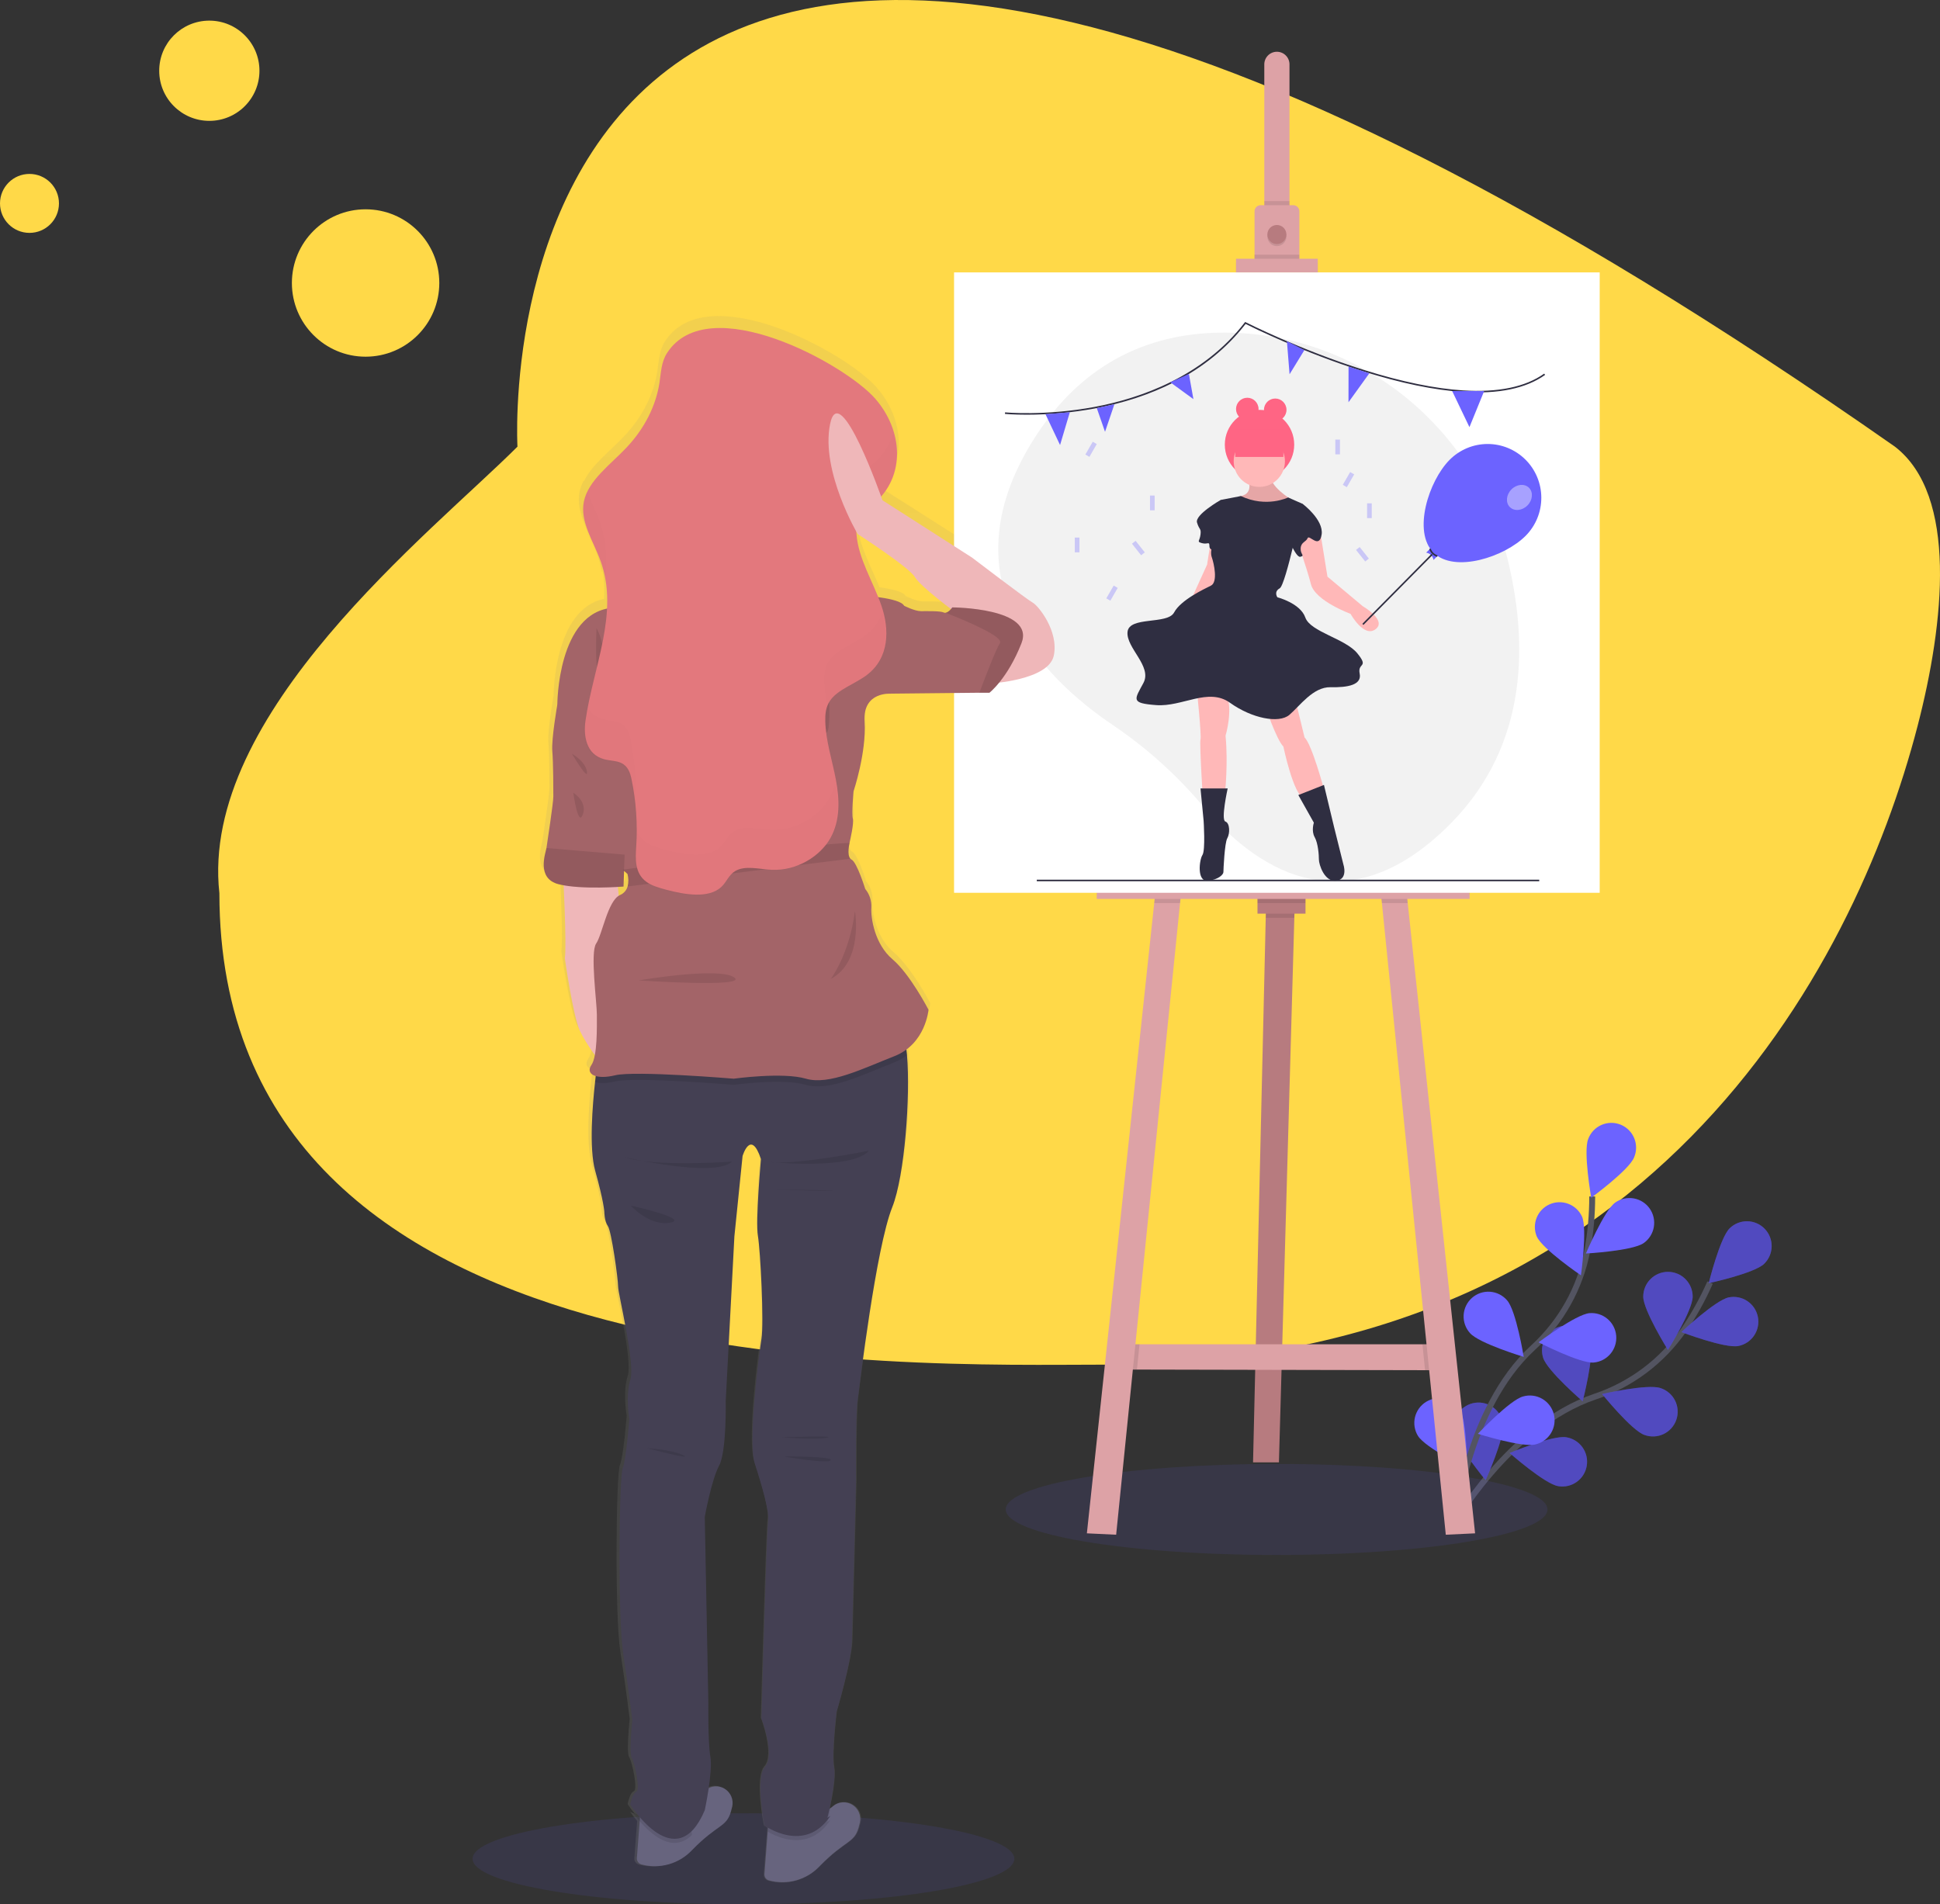 <svg width="658" height="646" viewBox="0 0 658 646" fill="none" xmlns="http://www.w3.org/2000/svg">
<rect x="0" y="0" width="658" height="646" fill="#333333" stroke="none"/>
<path d="M374.928 462.931C558.751 462.931 628.923 329.013 650.37 246.384C659.508 211.18 664.052 167.979 642.709 151.518C155.596 -189.398 175.51 151.518 175.51 151.518C146.405 180.591 67.638 242.112 74.411 303.001C74.408 471.315 307.536 462.931 374.928 462.931Z" fill="#FFD948"/>
<path d="M492.337 518.115C492.337 518.115 511.704 483.731 540.862 473.824C553.12 469.746 563.728 461.794 571.094 451.16C574.552 446.085 577.537 440.702 580.012 435.079" stroke="#535461" stroke-width="2" stroke-miterlimit="10"/>
<path d="M598.359 428.72C595.036 431.958 579.557 435.296 579.557 435.296C579.557 435.296 583.351 419.89 586.674 416.66C588.27 415.107 590.416 414.252 592.64 414.285C594.864 414.318 596.984 415.235 598.533 416.834C600.083 418.433 600.935 420.584 600.902 422.813C600.87 425.042 599.955 427.167 598.359 428.72V428.72Z" fill="#6C63FF"/>
<path d="M589.604 456.597C585.059 457.504 570.283 451.88 570.283 451.88C570.283 451.88 581.829 441.036 586.365 440.107C588.547 439.672 590.812 440.124 592.661 441.363C594.511 442.602 595.793 444.527 596.227 446.714C596.66 448.901 596.209 451.17 594.973 453.024C593.737 454.878 591.816 456.163 589.634 456.597H589.604Z" fill="#6C63FF"/>
<path d="M557.724 486.76C553.343 485.211 543.396 472.895 543.396 472.895C543.396 472.895 558.853 469.363 563.211 470.881C564.274 471.224 565.258 471.776 566.106 472.505C566.953 473.235 567.646 474.126 568.145 475.127C568.644 476.129 568.938 477.22 569.01 478.337C569.083 479.454 568.932 480.574 568.566 481.632C568.201 482.689 567.628 483.663 566.882 484.496C566.136 485.329 565.231 486.004 564.222 486.482C563.212 486.96 562.117 487.23 561.001 487.278C559.885 487.326 558.771 487.15 557.724 486.76V486.76Z" fill="#6C63FF"/>
<path d="M528.474 504.141C523.906 503.367 512.021 492.902 512.021 492.902C512.021 492.902 526.634 486.798 531.202 487.558C532.296 487.728 533.346 488.114 534.291 488.693C535.236 489.273 536.057 490.034 536.707 490.934C537.356 491.833 537.822 492.852 538.076 493.933C538.33 495.014 538.368 496.134 538.188 497.229C538.008 498.325 537.613 499.374 537.026 500.315C536.439 501.257 535.672 502.073 534.769 502.715C533.865 503.358 532.844 503.815 531.764 504.06C530.683 504.305 529.565 504.332 528.474 504.141V504.141Z" fill="#6C63FF"/>
<path d="M557.346 439.843C557.346 444.49 565.723 457.945 565.723 457.945C565.723 457.945 574.116 444.49 574.116 439.851C574.116 437.622 573.232 435.484 571.66 433.908C570.087 432.332 567.955 431.446 565.731 431.446C563.507 431.446 561.374 432.332 559.802 433.908C558.229 435.484 557.346 437.622 557.346 439.851V439.843Z" fill="#6C63FF"/>
<path d="M523.396 460.602C524.787 465.032 536.797 475.365 536.797 475.365C536.797 475.365 540.785 460.005 539.401 455.575C538.736 453.447 537.255 451.672 535.284 450.639C533.313 449.606 531.014 449.401 528.891 450.067C526.769 450.734 524.998 452.218 523.967 454.194C522.937 456.169 522.731 458.474 523.396 460.602V460.602Z" fill="#6C63FF"/>
<path d="M493.165 485.311C493.783 489.912 503.883 502.135 503.883 502.135C503.883 502.135 510.406 487.674 509.788 483.072C509.492 480.863 508.332 478.862 506.564 477.51C504.796 476.157 502.564 475.564 500.359 475.861C498.155 476.158 496.159 477.32 494.809 479.093C493.46 480.865 492.868 483.102 493.165 485.311Z" fill="#6C63FF"/>
<path opacity="0.25" d="M598.359 428.72C595.036 431.958 579.557 435.296 579.557 435.296C579.557 435.296 583.351 419.89 586.674 416.66C588.27 415.107 590.416 414.252 592.64 414.285C594.864 414.318 596.984 415.235 598.533 416.834C600.083 418.433 600.935 420.584 600.902 422.813C600.87 425.042 599.955 427.167 598.359 428.72V428.72Z" fill="black"/>
<path opacity="0.25" d="M589.604 456.597C585.059 457.504 570.283 451.88 570.283 451.88C570.283 451.88 581.829 441.036 586.365 440.107C588.547 439.672 590.812 440.124 592.661 441.363C594.511 442.602 595.793 444.527 596.227 446.714C596.66 448.901 596.209 451.17 594.973 453.024C593.737 454.878 591.816 456.163 589.634 456.597H589.604Z" fill="black"/>
<path opacity="0.25" d="M557.724 486.76C553.343 485.211 543.396 472.895 543.396 472.895C543.396 472.895 558.853 469.363 563.211 470.881C564.274 471.224 565.258 471.776 566.106 472.505C566.953 473.235 567.646 474.126 568.145 475.127C568.644 476.129 568.938 477.22 569.01 478.337C569.083 479.454 568.932 480.574 568.566 481.632C568.201 482.689 567.628 483.663 566.882 484.496C566.136 485.329 565.231 486.004 564.222 486.482C563.212 486.96 562.117 487.23 561.001 487.278C559.885 487.326 558.771 487.15 557.724 486.76V486.76Z" fill="black"/>
<path opacity="0.25" d="M528.474 504.141C523.906 503.367 512.021 492.902 512.021 492.902C512.021 492.902 526.634 486.798 531.202 487.558C532.296 487.728 533.346 488.114 534.291 488.693C535.236 489.273 536.057 490.034 536.707 490.934C537.356 491.833 537.822 492.852 538.076 493.933C538.33 495.014 538.368 496.134 538.188 497.229C538.008 498.325 537.613 499.374 537.026 500.315C536.439 501.257 535.672 502.073 534.769 502.715C533.865 503.358 532.844 503.815 531.764 504.06C530.683 504.305 529.565 504.332 528.474 504.141V504.141Z" fill="black"/>
<path opacity="0.25" d="M557.346 439.843C557.346 444.49 565.723 457.945 565.723 457.945C565.723 457.945 574.116 444.49 574.116 439.851C574.116 437.622 573.232 435.484 571.66 433.908C570.087 432.332 567.955 431.446 565.731 431.446C563.507 431.446 561.374 432.332 559.802 433.908C558.229 435.484 557.346 437.622 557.346 439.851V439.843Z" fill="black"/>
<path opacity="0.25" d="M523.396 460.602C524.787 465.032 536.797 475.365 536.797 475.365C536.797 475.365 540.785 460.005 539.401 455.575C538.736 453.447 537.255 451.672 535.284 450.639C533.313 449.606 531.014 449.401 528.891 450.067C526.769 450.734 524.998 452.218 523.967 454.194C522.937 456.169 522.731 458.474 523.396 460.602V460.602Z" fill="black"/>
<path opacity="0.25" d="M493.165 485.311C493.783 489.912 503.883 502.135 503.883 502.135C503.883 502.135 510.406 487.674 509.788 483.072C509.492 480.863 508.332 478.862 506.564 477.51C504.796 476.157 502.564 475.564 500.359 475.861C498.155 476.158 496.159 477.32 494.809 479.093C493.46 480.865 492.868 483.102 493.165 485.311Z" fill="black"/>
<path d="M493.45 517.418C493.45 517.418 497.252 478.115 519.911 457.217C529.469 448.508 535.95 436.926 538.382 424.211C539.494 418.164 540.048 412.026 540.035 405.877" stroke="#535461" stroke-width="2" stroke-miterlimit="10"/>
<path d="M554.232 392.647C552.501 396.954 539.703 406.296 539.703 406.296C539.703 406.296 536.952 390.665 538.683 386.366C539.075 385.315 539.673 384.354 540.441 383.538C541.209 382.723 542.133 382.07 543.157 381.617C544.181 381.165 545.285 380.923 546.404 380.905C547.523 380.888 548.634 381.094 549.672 381.514C550.71 381.933 551.654 382.556 552.447 383.347C553.241 384.138 553.869 385.079 554.294 386.117C554.719 387.155 554.932 388.267 554.922 389.389C554.911 390.51 554.677 391.618 554.232 392.647V392.647Z" fill="#6C63FF"/>
<path d="M557.501 421.687C553.714 424.359 537.902 425.226 537.902 425.226C537.902 425.226 544.085 410.61 547.848 407.938C548.749 407.302 549.766 406.851 550.841 406.61C551.915 406.368 553.027 406.341 554.112 406.531C555.197 406.72 556.234 407.121 557.164 407.712C558.095 408.303 558.9 409.072 559.533 409.975C560.167 410.878 560.617 411.897 560.858 412.974C561.099 414.051 561.126 415.165 560.937 416.253C560.748 417.34 560.348 418.38 559.758 419.312C559.169 420.244 558.402 421.051 557.501 421.687Z" fill="#6C63FF"/>
<path d="M540.553 462.213C535.916 462.6 521.851 455.35 521.851 455.35C521.851 455.35 534.532 445.853 539.115 445.458C541.332 445.271 543.532 445.975 545.231 447.414C546.931 448.852 547.99 450.909 548.176 453.131C548.363 455.352 547.661 457.557 546.226 459.261C544.79 460.964 542.738 462.026 540.522 462.213H540.553Z" fill="#6C63FF"/>
<path d="M520.838 489.982C516.356 491.144 501.255 486.388 501.255 486.388C501.255 486.388 512.144 474.87 516.626 473.708C517.7 473.405 518.823 473.321 519.929 473.459C521.036 473.597 522.104 473.955 523.071 474.512C524.038 475.069 524.885 475.813 525.561 476.702C526.237 477.591 526.73 478.606 527.01 479.688C527.29 480.77 527.352 481.897 527.192 483.003C527.033 484.109 526.654 485.172 526.08 486.13C525.505 487.088 524.745 487.922 523.845 488.582C522.945 489.242 521.923 489.715 520.838 489.974V489.982Z" fill="#6C63FF"/>
<path d="M521.24 419.464C523.11 423.709 536.217 432.632 536.217 432.632C536.217 432.632 538.451 416.923 536.573 412.679C535.645 410.684 533.974 409.133 531.919 408.359C529.863 407.586 527.587 407.652 525.579 408.542C523.571 409.433 521.991 411.077 521.18 413.122C520.369 415.168 520.39 417.45 521.24 419.479V419.464Z" fill="#6C63FF"/>
<path d="M498.597 452.236C501.65 455.722 516.812 460.292 516.812 460.292C516.812 460.292 514.254 444.63 511.194 441.144C510.474 440.293 509.592 439.595 508.599 439.089C507.607 438.584 506.524 438.282 505.414 438.2C504.303 438.119 503.188 438.26 502.133 438.615C501.077 438.97 500.103 439.532 499.267 440.268C498.431 441.005 497.749 441.901 497.262 442.904C496.775 443.907 496.492 444.997 496.429 446.111C496.367 447.225 496.526 448.341 496.899 449.392C497.271 450.444 497.848 451.41 498.597 452.236V452.236Z" fill="#6C63FF"/>
<path d="M480.946 487.108C483.372 491.066 497.546 498.13 497.546 498.13C497.546 498.13 497.662 482.267 495.227 478.309C494.651 477.368 493.895 476.551 493.004 475.903C492.112 475.255 491.102 474.79 490.031 474.534C488.96 474.277 487.849 474.235 486.761 474.409C485.674 474.583 484.631 474.97 483.693 475.547C482.755 476.125 481.939 476.882 481.293 477.776C480.647 478.67 480.183 479.682 479.927 480.756C479.671 481.829 479.629 482.943 479.802 484.033C479.976 485.123 480.361 486.168 480.938 487.108H480.946Z" fill="#6C63FF"/>
<path opacity="0.1" d="M252.163 645.992C302.902 645.992 344.035 639.081 344.035 630.555C344.035 622.029 302.902 615.117 252.163 615.117C201.423 615.117 160.291 622.029 160.291 630.555C160.291 639.081 201.423 645.992 252.163 645.992Z" fill="#6C63FF"/>
<path opacity="0.1" d="M432.993 527.487C483.732 527.487 524.865 520.576 524.865 512.05C524.865 503.524 483.732 496.612 432.993 496.612C382.254 496.612 341.121 503.524 341.121 512.05C341.121 520.576 382.254 527.487 432.993 527.487Z" fill="#6C63FF"/>
<path d="M439.09 308.309L439.005 311.323L433.781 496.078H425.002L429.307 311.323L429.392 307.845L439.09 308.309Z" fill="#B77B7F"/>
<path d="M489.919 464.824L483.342 464.808L385.628 464.599L380.419 464.591L383.193 456.024H489.223L489.919 464.824Z" fill="#DDA2A6"/>
<path opacity="0.1" d="M439.09 308.309L439.005 311.323H429.307L429.392 307.845L439.09 308.309Z" fill="black"/>
<path d="M442.792 303.794H426.509V309.936H442.792V303.794Z" fill="#B77B7F"/>
<path opacity="0.1" d="M386.493 456.024L385.628 464.599L380.419 464.591L383.193 456.024H386.493Z" fill="black"/>
<path d="M400.519 303.678L400.249 306.342L378.571 520.625L368.641 520.152L391.485 306.342L391.74 303.91L400.519 303.678Z" fill="#DDA2A6"/>
<path opacity="0.1" d="M489.919 464.824L483.342 464.808L482.453 456.024H489.223L489.919 464.824Z" fill="black"/>
<path d="M500.313 520.152L490.375 520.625L468.705 306.342L468.435 303.678L477.206 303.91L477.461 306.342L500.313 520.152Z" fill="#DDA2A6"/>
<path d="M437.36 22.021V72.842H428.82V22.021C428.796 21.444 428.888 20.868 429.092 20.327C429.295 19.786 429.606 19.293 430.005 18.875C430.403 18.458 430.882 18.126 431.413 17.899C431.943 17.673 432.513 17.556 433.09 17.556C433.667 17.556 434.237 17.673 434.767 17.899C435.298 18.126 435.777 18.458 436.175 18.875C436.574 19.293 436.885 19.786 437.088 20.327C437.292 20.868 437.384 21.444 437.36 22.021V22.021Z" fill="#DDA2A6"/>
<path opacity="0.1" d="M437.36 68.218H428.812V72.842H437.36V68.218Z" fill="black"/>
<path d="M440.713 71.688V88.466H425.512V71.688C425.511 71.414 425.564 71.143 425.668 70.89C425.772 70.636 425.925 70.406 426.118 70.213C426.312 70.019 426.541 69.865 426.794 69.761C427.047 69.657 427.317 69.603 427.591 69.605H438.65C439.198 69.609 439.723 69.83 440.11 70.22C440.496 70.611 440.713 71.138 440.713 71.688Z" fill="#DDA2A6"/>
<path opacity="0.1" d="M433.086 83.493C434.87 83.493 436.316 82.043 436.316 80.255C436.316 78.467 434.87 77.018 433.086 77.018C431.302 77.018 429.855 78.467 429.855 80.255C429.855 82.043 431.302 83.493 433.086 83.493Z" fill="black"/>
<path d="M433.086 82.796C434.87 82.796 436.316 81.346 436.316 79.558C436.316 77.77 434.87 76.32 433.086 76.32C431.302 76.32 429.855 77.77 429.855 79.558C429.855 81.346 431.302 82.796 433.086 82.796Z" fill="#B77B7F"/>
<path opacity="0.1" d="M440.713 86.39H425.466V88.473H440.713V86.39Z" fill="black"/>
<path opacity="0.1" d="M446.95 89.171H419.229V93.803H446.95V89.171Z" fill="black"/>
<path d="M446.95 87.776H419.229V92.408H446.95V87.776Z" fill="#DDA2A6"/>
<path opacity="0.1" d="M377.011 297.442H493.435C494.767 297.442 496.045 297.973 496.987 298.917C497.929 299.861 498.458 301.142 498.458 302.477V303.577H371.987V302.477C371.987 301.142 372.517 299.861 373.459 298.917C374.401 297.973 375.678 297.442 377.011 297.442V297.442Z" fill="black"/>
<path opacity="0.1" d="M391.74 303.91L400.52 303.678L400.249 306.342H391.485L391.74 303.91Z" fill="black"/>
<path opacity="0.1" d="M442.792 303.794H426.509V306.342H442.792V303.794Z" fill="black"/>
<path opacity="0.1" d="M477.461 306.342H468.705L468.435 303.678L477.206 303.91L477.461 306.342Z" fill="black"/>
<path d="M377.011 298.813H493.435C494.767 298.813 496.045 299.344 496.987 300.288C497.929 301.232 498.458 302.513 498.458 303.848V304.948H371.987V303.848C371.987 302.513 372.517 301.232 373.459 300.288C374.401 299.344 375.678 298.813 377.011 298.813V298.813Z" fill="#DDA2A6"/>
<path d="M351.485 201.107C349.731 200.177 330.619 185.708 330.619 185.708L299.776 166.103C299.776 166.103 299.614 165.638 299.32 164.84C307.783 155.212 305.936 141.238 297.326 131.417C286.893 119.503 239.752 93.857 225.548 115.793C223.562 118.892 223.492 122.408 222.974 125.816C221.761 133.771 217.851 141.479 211.714 147.97C206.985 152.981 200.779 157.598 198.059 163.268C198.059 163.198 198.005 163.128 197.982 163.051C197.325 164.266 196.848 165.571 196.567 166.924C195.215 173.841 199.852 180.471 202.317 187.203C203.144 189.482 203.745 191.838 204.11 194.236C204.172 193.756 204.226 193.283 204.28 192.803C204.881 196.217 205.086 199.69 204.89 203.151C187.773 206.645 187.765 235.994 187.765 235.994C187.765 235.994 185.655 247.659 186.011 251.865C186.366 256.071 186.358 265.165 186.358 267.357C186.358 269.549 184.249 283.221 184.04 284.863C184.042 284.886 184.042 284.909 184.04 284.933C183.731 286.73 180.524 295.39 188.275 297.326C188.816 297.465 189.388 297.582 189.983 297.69C190.315 304.7 190.918 319.379 190.385 322.647C190.385 322.647 193.206 342.368 195.547 347.38C197.028 350.319 198.76 353.123 200.725 355.761C200.555 356.962 200.151 358.117 199.535 359.162C198.337 360.889 198.955 362.306 200.957 362.918C200.887 363.515 200.81 364.189 200.725 364.948C199.867 372.554 198.584 387.674 200.764 395.335C203.754 405.838 203.932 409.339 203.932 409.339C203.932 409.339 203.932 412.484 205.169 414.235C206.405 415.985 208.685 432.267 208.685 434.893C208.685 437.519 214.667 461.144 212.905 466.744C211.143 472.345 212.557 480.222 212.557 480.222C212.557 480.222 211.498 494.049 210.238 497.023C208.979 499.997 208.476 547.952 210.408 560.377C212.34 572.801 213.577 583.126 213.577 583.126C213.577 583.126 212.348 594.505 213.399 596.077C214.45 597.65 216.39 607.108 214.983 607.627C213.577 608.146 212.874 612.003 212.874 612.003C213.617 613.136 214.42 614.23 215.277 615.28C214.735 615.09 214.206 614.865 213.693 614.606C214.249 615.38 215.084 616.48 216.112 617.704L215.146 630.291C215.105 630.782 215.237 631.272 215.52 631.675C215.802 632.079 216.217 632.37 216.691 632.499C219.777 633.339 223.033 633.325 226.111 632.458C229.19 631.59 231.976 629.902 234.172 627.572C242.967 618.649 245.958 619.873 247.542 614.451C247.712 613.87 247.859 613.297 247.982 612.754C249.118 607.921 243.979 604.327 239.891 606.387C240.455 602.561 240.896 598.215 240.471 595.76C239.59 590.686 239.767 577.387 239.767 577.387L238.539 513.677C238.539 513.677 240.818 501.074 243.461 496.179C246.104 491.283 245.78 474.126 245.78 474.126L248.771 417.767L251.584 390.292C251.584 390.292 254.397 380.842 257.913 391.346C257.913 391.346 255.981 412.515 256.862 417.597C257.743 422.678 258.972 447.349 258.091 452.771C257.21 458.193 253.346 487.953 255.772 495.474C258.199 502.995 260.904 512.112 260.363 515.094C259.822 518.076 258.044 582.646 258.044 582.646C258.044 582.646 262.797 595.04 259.281 599.098C255.765 603.157 259.103 619.238 259.103 619.238C259.103 619.238 259.528 619.54 260.255 619.958L260.154 621.298L259.049 635.775C259.01 636.267 259.142 636.757 259.425 637.161C259.707 637.566 260.12 637.859 260.595 637.991C263.681 638.832 266.936 638.818 270.015 637.951C273.094 637.083 275.88 635.394 278.076 633.064C286.87 624.133 289.861 625.365 291.445 619.935C291.615 619.354 291.762 618.788 291.894 618.238C293.13 612.964 286.87 609.137 282.682 612.584L282.473 612.762C282.254 612.949 282.025 613.122 281.785 613.281C281.674 613.363 281.558 613.438 281.437 613.506C282.318 609.509 283.601 602.661 282.983 599.455C282.102 594.73 283.856 580.384 283.856 580.384C283.856 580.384 288.957 563.227 289.135 556.372L290.541 501.771C290.541 501.771 290.371 479.54 291.074 474.118C291.778 468.696 297.404 421.787 303.03 407.783C307.35 397.062 309.282 369.704 308.138 355.831C308.076 355.149 308.014 354.491 307.937 353.879C314.838 348.774 315.526 340.285 315.526 340.285C315.526 340.285 309.189 328.155 303.092 323.019C296.994 317.884 295.68 309.053 295.897 305.297C296 303.007 295.248 300.762 293.787 298.999C293.787 298.999 290.974 289.898 289.096 288.968C288.942 288.89 288.804 288.785 288.686 288.658C287.411 287.287 288.393 283.368 288.393 283.368V283.244C288.617 282.338 289.938 276.466 289.544 274.964C289.073 273.337 289.776 265.63 289.776 265.63C289.776 265.63 294.235 252.33 293.532 241.827C292.829 231.323 302.682 232.26 302.682 232.26L333.108 231.943H336.57C337.791 230.904 338.906 229.747 339.901 228.488C345.697 227.799 357.42 225.607 358.734 219.193C360.519 210.68 353.247 202.044 351.485 201.107ZM210.524 298.209L210.733 292.872C211.452 293.492 211.931 293.887 211.931 293.887C212.319 295.283 212.337 296.757 211.985 298.163C211.796 298.823 211.461 299.432 211.005 299.944C210.549 300.456 209.983 300.859 209.35 301.122C209.202 301.186 209.06 301.261 208.925 301.346L208.631 298.333L210.524 298.209ZM320.882 204.484C319.591 203.903 315.248 204.019 313.015 204.019C310.781 204.019 307.157 202.152 307.157 202.152C306.384 200.642 302.11 199.743 298.308 199.232C295.418 192.09 291.353 185.127 290.804 177.683C290.804 177.412 290.804 177.141 290.765 176.87L291.206 177.644C291.206 177.644 308.919 188.969 310.912 192.361C312.458 194.949 319.9 200.727 323.347 203.314C322.872 203.935 322.207 204.381 321.454 204.584C321.257 204.606 321.059 204.571 320.882 204.484V204.484Z" fill="url(#paint0_linear)"/>
<path d="M291.63 618.285C291.499 618.827 291.36 619.393 291.19 619.966C289.644 625.388 286.684 624.133 278.052 632.987C275.901 635.298 273.16 636.975 270.127 637.838C267.094 638.701 263.883 638.716 260.841 637.882C260.367 637.757 259.951 637.467 259.669 637.065C259.386 636.662 259.254 636.173 259.296 635.682L260.385 621.322L260.903 614.412C260.903 614.412 274.69 618.285 281.707 613.367C281.943 613.205 282.17 613.032 282.387 612.848C282.441 612.799 282.493 612.747 282.542 612.693C283.447 611.941 284.565 611.492 285.738 611.41C286.911 611.327 288.08 611.613 289.082 612.23C290.084 612.847 290.868 613.762 291.325 614.848C291.782 615.934 291.889 617.136 291.63 618.285V618.285Z" fill="#67647E"/>
<path d="M248.353 612.863C248.221 613.405 248.082 613.971 247.912 614.544C246.367 619.966 243.407 618.711 234.774 627.565C232.623 629.876 229.883 631.554 226.85 632.416C223.816 633.279 220.605 633.294 217.564 632.46C217.089 632.335 216.674 632.045 216.391 631.643C216.109 631.24 215.977 630.751 216.018 630.261L217.108 615.9L217.626 608.99C217.626 608.99 231.413 612.863 238.43 607.945C238.665 607.783 238.892 607.61 239.11 607.426C239.164 607.377 239.216 607.325 239.264 607.271C240.17 606.519 241.288 606.071 242.461 605.988C243.633 605.905 244.803 606.192 245.805 606.808C246.807 607.425 247.591 608.34 248.048 609.426C248.505 610.512 248.612 611.714 248.353 612.863V612.863Z" fill="#67647E"/>
<path opacity="0.1" d="M234.11 615.016L234.666 622.483C226.753 630.407 217.332 618.61 214.573 614.737C221.83 618.486 234.11 615.016 234.11 615.016Z" fill="black"/>
<path opacity="0.1" d="M280.625 618.053L281.661 617.363C274.435 628.378 263.701 623.297 260.354 621.321L260.872 614.412C260.872 614.412 274.659 618.285 281.676 613.366C281.128 616.062 280.625 618.053 280.625 618.053Z" fill="black"/>
<path d="M302.635 409.51C297.086 423.398 291.545 469.928 290.85 475.35C290.154 480.772 290.332 502.786 290.332 502.786L288.941 556.922C288.763 563.7 283.74 580.717 283.74 580.717C283.74 580.717 282.009 594.954 282.874 599.641C283.74 604.327 280.626 616.682 280.626 616.682L281.661 615.984C272.998 629.152 259.311 619.284 259.311 619.284C259.311 619.284 256.019 603.312 259.489 599.315C262.959 595.318 258.276 582.995 258.276 582.995C258.276 582.995 260.007 518.921 260.525 515.969C261.043 513.018 258.446 503.987 256.019 496.519C253.593 489.052 257.41 459.533 258.276 454.149C259.141 448.766 257.928 424.281 257.063 419.246C256.197 414.212 258.098 393.197 258.098 393.197C254.636 382.779 251.862 392.159 251.862 392.159L249.087 419.417L246.143 475.334C246.143 475.334 246.49 492.375 243.894 497.217C241.297 502.058 239.041 514.575 239.041 514.575L240.254 577.789C240.254 577.789 240.084 590.957 240.949 596.015C241.815 601.074 239.041 614.079 239.041 614.079C229.342 636.984 213.762 612.15 213.762 612.15C213.762 612.15 214.457 608.332 215.841 607.813C217.224 607.294 215.323 597.913 214.295 596.349C213.267 594.784 214.465 583.498 214.465 583.498C214.465 583.498 213.252 573.258 211.374 560.927C209.496 548.595 209.991 501.02 211.204 498.069C212.417 495.117 213.453 481.399 213.453 481.399C213.453 481.399 212.069 473.584 213.801 468.022C215.532 462.461 209.643 439.029 209.643 436.419C209.643 433.809 207.394 417.666 206.181 415.931C204.967 414.196 204.967 411.067 204.967 411.067C204.967 411.067 204.797 407.597 201.876 397.178C199.728 389.572 200.995 374.576 201.837 367.024C202.139 364.227 202.402 362.446 202.402 362.446C202.402 362.446 301.762 346.296 305.727 349.944C306.654 350.804 307.272 353.755 307.635 357.961C308.818 371.718 306.87 398.906 302.635 409.51Z" fill="#444053"/>
<path opacity="0.1" d="M265.03 487.589C265.494 487.589 276.468 488.518 280.487 487.705C284.505 486.891 265.03 487.589 265.03 487.589Z" fill="black"/>
<path opacity="0.1" d="M265.842 494.072C265.842 494.072 280.997 496.737 281.769 495.35C282.542 493.964 265.842 494.072 265.842 494.072Z" fill="black"/>
<path opacity="0.1" d="M219.527 491.291C219.527 491.291 227.379 491.64 231.653 493.615C235.926 495.59 219.527 491.291 219.527 491.291Z" fill="black"/>
<path d="M190.995 296.583C190.995 296.583 192.263 320.773 191.575 325.057C191.575 325.057 194.341 344.623 196.652 349.596C198.963 354.569 203.932 360.827 203.932 360.827L210.748 312.803L209.125 296.351L190.995 296.583Z" fill="#EFB7B9"/>
<path d="M262.603 186.374C277.337 186.374 289.281 174.403 289.281 159.635C289.281 144.868 277.337 132.896 262.603 132.896C247.87 132.896 235.926 144.868 235.926 159.635C235.926 174.403 247.87 186.374 262.603 186.374Z" fill="#EFB7B9"/>
<path d="M248.747 172.129C248.747 172.129 240.432 188.457 232.116 196.095C223.801 203.732 282.009 212.415 283.392 212.415C284.776 212.415 272.998 177.691 275.077 173.5C277.156 169.31 248.747 172.129 248.747 172.129Z" fill="#EFB7B9"/>
<path opacity="0.1" d="M307.651 357.961C306.345 358.961 304.903 359.769 303.37 360.362C292.751 364.529 281.198 370.315 273.346 368.007C265.494 365.699 248.863 368.007 248.863 368.007C248.863 368.007 215.362 365.226 208.677 366.845C205.632 367.581 203.267 367.55 201.722 367.023C202.023 364.227 202.286 362.446 202.286 362.446C202.286 362.446 301.762 346.296 305.727 349.944C306.669 350.804 307.272 353.755 307.651 357.961Z" fill="black"/>
<path d="M314.923 342.531C314.923 342.531 314.004 354.111 303.37 358.278C292.736 362.446 281.198 368.232 273.346 365.924C265.494 363.615 248.863 365.924 248.863 365.924C248.863 365.924 215.362 363.143 208.677 364.762C201.992 366.381 198.507 364.305 200.586 361.292C202.665 358.278 202.441 348.325 202.441 344.158C202.441 339.99 200.122 323.089 202.201 320.076C204.28 317.063 206.127 305.49 210.285 303.631C210.909 303.368 211.466 302.967 211.916 302.459C212.365 301.951 212.695 301.348 212.881 300.695C213.225 299.302 213.206 297.843 212.827 296.458C212.827 296.458 212.124 295.878 211.158 295.018C208.708 292.826 204.566 288.759 205.895 287.427C207.742 285.568 205.895 273.531 205.895 273.531C205.895 273.531 201.505 264.274 203.128 260.804C204.751 257.334 189.032 239.038 189.032 239.038C189.032 239.038 189.032 207.559 207.974 206.165C207.974 206.165 221.374 206.629 222.99 200.611C224.605 194.592 235.231 191.114 235.231 191.114L259.489 196.443C259.489 196.443 280.966 201.091 284.899 198.295C288.833 195.498 291.855 201.997 291.855 201.997C291.855 201.997 305.248 202.694 306.631 205.475C308.014 208.256 302.249 235.336 302.249 235.336C302.249 235.336 292.543 234.414 293.238 244.832C293.934 255.25 289.498 268.449 289.498 268.449C289.498 268.449 288.802 276.087 289.266 277.706C289.699 279.201 288.354 285.026 288.138 285.924V286.04C288.138 286.04 287.172 289.913 288.423 291.292C288.54 291.417 288.675 291.521 288.825 291.602C290.68 292.524 293.462 301.555 293.462 301.555C294.905 303.308 295.645 305.536 295.541 307.806C295.317 311.516 296.7 320.308 302.705 325.405C308.71 330.502 314.923 342.531 314.923 342.531Z" fill="#A36468"/>
<path d="M211.9 288.915V289.898L211.482 300.743C211.482 300.743 197.27 301.897 189.535 299.968C181.799 298.039 185.052 289.434 185.361 287.652C185.364 287.629 185.364 287.606 185.361 287.582C185.585 285.956 187.68 272.416 187.68 270.216C187.68 268.016 187.68 258.985 187.332 254.817C186.984 250.65 189.032 239.039 189.032 239.039L190.531 237.195L206.807 243.446L211.9 288.915Z" fill="#A36468"/>
<path opacity="0.1" d="M211.861 289.921L211.443 300.765C211.443 300.765 197.231 301.92 189.495 299.991C181.76 298.062 185.013 289.456 185.322 287.675L211.861 289.921Z" fill="black"/>
<path opacity="0.1" d="M212.881 300.703C213.224 299.309 213.206 297.85 212.827 296.466C212.827 296.466 212.123 295.885 211.157 295.025C223.391 293.313 271.838 286.652 288.152 285.924V286.04C288.152 286.04 287.186 289.913 288.438 291.292L212.881 300.703Z" fill="black"/>
<path opacity="0.1" d="M289.977 309.054C289.977 309.054 292.983 326.095 281.777 332.09C281.77 332.121 288.13 323.67 289.977 309.054Z" fill="black"/>
<path opacity="0.1" d="M216.637 332.578C216.637 332.578 243.685 327.931 248.979 331.54C254.273 335.15 216.637 332.578 216.637 332.578Z" fill="black"/>
<path opacity="0.1" d="M280.625 227.117C280.625 227.117 276.468 244.251 279.582 248.186C282.697 252.121 280.625 227.117 280.625 227.117Z" fill="black"/>
<path opacity="0.1" d="M202.317 213.113C202.317 213.113 206.127 219.48 203.816 226.08C201.505 232.679 202.317 213.113 202.317 213.113Z" fill="black"/>
<path opacity="0.1" d="M194.441 268.914C194.441 268.914 199.295 271.803 197.679 276.319C196.064 280.835 194.441 268.914 194.441 268.914Z" fill="black"/>
<path opacity="0.1" d="M194.001 255.715C194.001 255.715 198.499 258.147 199.078 261.733C199.658 265.32 194.001 255.715 194.001 255.715Z" fill="black"/>
<path opacity="0.1" d="M260.757 394.165C260.757 394.165 289.057 397.062 294.714 390.347C294.714 390.385 269.188 395.443 260.757 394.165Z" fill="black"/>
<path opacity="0.1" d="M211.899 392.547C211.899 392.547 242.279 399.727 248.283 394.05C248.283 394.05 222.178 396.017 211.899 392.547Z" fill="black"/>
<path opacity="0.1" d="M262.951 403.554C262.951 403.554 275.656 403.554 281.545 403.902C287.434 404.251 262.951 403.554 262.951 403.554Z" fill="black"/>
<path opacity="0.1" d="M213.979 408.976C213.979 408.976 220.215 416.04 227.263 414.769C234.311 413.499 213.979 408.976 213.979 408.976Z" fill="black"/>
<path d="M226.227 119.783C224.272 122.827 224.202 126.351 223.692 129.729C222.502 137.622 218.646 145.267 212.61 151.711C207.069 157.614 199.472 162.966 198.035 170.178C196.675 177.025 201.289 183.617 203.707 190.317C210.083 207.892 201.18 226.328 198.584 244.469C197.865 249.48 198.731 255.886 204.89 257.551C206.814 258.078 209.017 258.008 210.748 258.845C213.066 259.96 213.777 262.276 214.202 264.36C215.752 271.813 216.288 279.443 215.794 287.04C215.516 291.3 215.207 296.203 219.226 299.131C221.049 300.471 223.507 301.153 225.879 301.796C232.209 303.508 240.393 304.894 244.659 300.874C246.452 299.193 247.124 296.823 249.357 295.491C252.704 293.5 257.449 294.848 261.661 295.057C270.308 295.491 278.253 290.409 281.661 284.282C285.069 278.155 284.752 271.114 283.516 264.507C282.279 257.9 280.069 251.339 279.914 244.631C279.86 242.307 280.069 239.945 281.398 237.884C283.972 233.895 289.961 232.083 294.057 228.946C301.731 223.059 301.708 213.415 298.918 205.344C296.128 197.273 291.12 189.535 290.502 181.192C290.226 179.176 290.626 177.124 291.638 175.36C292.735 173.663 294.652 172.393 296.275 170.991C307.473 161.51 306.151 145.941 296.893 135.282C286.646 123.47 240.215 98.025 226.227 119.783Z" fill="#E3787D"/>
<g opacity="0.1">
<path opacity="0.1" d="M205.13 197.613C206.003 190.572 205.841 183.593 203.36 176.738C202.139 173.376 200.369 170.037 199.078 166.668C198.434 167.886 197.965 169.19 197.687 170.541C196.327 177.388 200.941 183.98 203.36 190.68C204.174 192.928 204.767 195.25 205.13 197.613Z" fill="black"/>
<path opacity="0.1" d="M215.446 273.461C215.939 265.864 215.406 258.235 213.862 250.781C213.429 248.697 212.718 246.389 210.4 245.274C208.669 244.437 206.466 244.499 204.542 243.98C203.36 243.696 202.258 243.145 201.32 242.369C200.383 241.593 199.634 240.613 199.132 239.503C198.777 241.269 198.468 243.027 198.213 244.793C197.494 249.805 198.36 256.211 204.519 257.876C206.443 258.395 208.646 258.325 210.377 259.162C212.695 260.277 213.406 262.593 213.839 264.677C214.548 268.134 215.043 271.631 215.323 275.15C215.377 274.576 215.408 274.019 215.446 273.461Z" fill="black"/>
<path opacity="0.1" d="M281.321 270.711C277.905 276.861 269.961 281.919 261.313 281.485C257.101 281.268 252.356 279.936 249.017 281.919C246.784 283.243 246.104 285.621 244.311 287.302C240.045 291.291 231.861 289.936 225.532 288.224C223.159 287.573 220.709 286.9 218.878 285.559C217.132 284.273 215.954 282.356 215.593 280.215C215.64 282.593 215.593 284.979 215.446 287.357C215.168 291.617 214.859 296.52 218.878 299.456C220.709 300.788 223.159 301.47 225.532 302.112C231.861 303.824 240.045 305.211 244.311 301.191C246.104 299.51 246.784 297.14 249.017 295.769C252.356 293.778 257.101 295.126 261.313 295.335C269.961 295.769 277.905 290.687 281.321 284.56C284.598 278.642 284.451 271.95 283.307 265.56C282.876 267.357 282.208 269.09 281.321 270.711Z" fill="black"/>
<path opacity="0.1" d="M295.959 157.451C294.305 158.845 292.388 160.123 291.322 161.819C290.309 163.584 289.91 165.635 290.186 167.652C290.41 170.187 290.945 172.684 291.778 175.088C293.065 173.712 294.474 172.457 295.989 171.339C303.563 164.933 305.402 155.739 302.945 147.156C301.648 151.188 299.223 154.761 295.959 157.451V157.451Z" fill="black"/>
<path opacity="0.1" d="M293.71 215.367C289.621 218.504 283.624 220.324 281.059 224.313C279.722 226.374 279.513 228.751 279.567 231.052C279.662 233.761 279.993 236.457 280.556 239.108C280.703 238.794 280.87 238.492 281.059 238.201C283.624 234.212 289.621 232.4 293.71 229.263C300.719 223.887 301.306 215.382 299.235 207.799C298.184 210.816 296.261 213.45 293.71 215.367V215.367Z" fill="black"/>
</g>
<path d="M542.578 92.408H323.594V302.864H542.578V92.408Z" fill="white"/>
<g clip-path="url(#clip0)">
<path d="M511.029 188.46C500.081 145.285 462.256 114.118 417.857 112.868C394.385 112.207 369.686 120.015 351.703 147.338C319.556 196.182 353.678 229.934 377.467 245.972C388.96 253.736 399.316 263.072 408.234 273.709C424.303 292.834 455.216 316.6 492.031 279.362C518.715 252.373 518.32 217.219 511.029 188.46Z" fill="#F2F2F2"/>
<path d="M423.245 162.335C423.245 162.335 425.484 167.354 420.875 168.278C416.267 169.202 426.274 173.825 426.274 173.825L434.042 172.504L437.992 169.467C437.992 169.467 430.092 164.712 431.145 161.015C432.199 157.317 423.245 162.335 423.245 162.335Z" fill="#FFB8B8"/>
<path opacity="0.1" d="M423.245 162.335C423.245 162.335 425.484 167.354 420.875 168.278C416.267 169.202 426.274 173.825 426.274 173.825L434.042 172.504L437.992 169.467C437.992 169.467 430.092 164.712 431.145 161.015C432.199 157.317 423.245 162.335 423.245 162.335Z" fill="black"/>
<path d="M348.251 140.677C343.687 140.677 340.909 140.417 340.849 140.411L340.9 139.886C341.034 139.899 354.546 141.164 371.248 138.04C386.644 135.159 407.98 127.85 422.19 109.39L422.323 109.217L422.517 109.316C422.7 109.409 441.096 118.751 462.686 125.523C475.357 129.498 486.631 131.823 496.196 132.434C508.118 133.195 517.389 131.281 523.756 126.745L524.06 127.175C517.592 131.783 508.203 133.729 496.159 132.96C486.552 132.346 475.235 130.013 462.522 126.025C442.085 119.613 424.506 110.905 422.473 109.884C416.168 118.019 407.979 124.686 398.13 129.701C390.2 133.738 381.183 136.719 371.329 138.561C363.716 139.965 355.992 140.674 348.251 140.677V140.677Z" fill="#2F2E41"/>
<path d="M354.602 140.515L362.862 139.834L359.546 150.963L354.602 140.515Z" fill="#6C63FF"/>
<path d="M371.999 138.433L374.799 146.478L377.984 137.111L371.999 138.433Z" fill="#6C63FF"/>
<path d="M396.923 129.676L404.779 135.4L403.244 126.858L396.923 129.676Z" fill="#6C63FF"/>
<path d="M436.486 115.741L437.388 126.96L442.407 118.775L436.486 115.741Z" fill="#6C63FF"/>
<path d="M492.538 132.655L498.399 144.896L503.388 132.655H492.538Z" fill="#6C63FF"/>
<path d="M457.393 124.35L457.374 136.455L464.455 126.62L457.393 124.35Z" fill="#6C63FF"/>
<path d="M522.067 298.408H351.656V298.936H522.067V298.408Z" fill="#2F2E41"/>
<path d="M427.196 162.65C433.696 162.65 438.966 157.364 438.966 150.844C438.966 144.324 433.696 139.039 427.196 139.039C420.695 139.039 415.426 144.324 415.426 150.844C415.426 157.364 420.695 162.65 427.196 162.65Z" fill="#FF6584"/>
<path d="M447.341 177.654L450.237 195.615L462.219 205.651C462.219 205.651 470.514 210.406 466.564 213.443C462.614 216.48 458.072 208.227 458.072 208.227C458.072 208.227 446.09 203.869 444.642 198.19C443.193 192.511 439.654 182.537 439.654 182.537L447.341 177.654Z" fill="#FFB8B8"/>
<path d="M405.866 233.252C405.866 233.252 407.578 249.628 407.183 250.816C406.788 252.005 407.973 270.758 407.973 270.758L415.478 269.041C415.478 269.041 416.597 259.202 415.675 249.562C415.675 249.562 418.44 240.449 415.807 235.167C413.174 229.884 405.866 233.252 405.866 233.252Z" fill="#FFB8B8"/>
<path d="M429.105 239.525C429.105 239.525 432.924 250.882 435.294 253.259C435.294 253.259 438.783 270.097 442.338 270.758C445.893 271.418 449.053 267.72 449.053 267.72C449.053 267.72 444.971 252.533 442.47 250.156L439.441 237.742L429.105 239.525Z" fill="#FFB8B8"/>
<path d="M416.399 267.456H407.182L408.236 278.417C408.236 278.417 408.894 288.454 407.841 290.039C406.787 291.623 405.866 299.02 409.552 298.756C413.239 298.492 414.951 296.642 414.951 295.849C414.951 295.057 415.346 285.945 416.267 284.36C417.189 282.775 417.189 279.21 415.609 278.681C414.029 278.153 416.399 267.456 416.399 267.456Z" fill="#2F2E41"/>
<path d="M440.362 269.701L445.629 279.078C445.629 279.078 444.707 281.851 445.892 283.964C447.077 286.077 447.341 290.039 447.341 291.623C447.341 293.208 449.184 299.284 453.266 298.755C457.347 298.227 455.636 293.208 455.636 293.208L452.476 280.53L449.052 266.268L440.362 269.701Z" fill="#2F2E41"/>
<path d="M410.87 182.276L409.421 191.521L399.81 212.65L408.895 214.895L415.083 183.333L410.87 182.276Z" fill="#FFB8B8"/>
<path d="M427.129 165.174C431.929 165.174 435.82 161.272 435.82 156.458C435.82 151.645 431.929 147.742 427.129 147.742C422.33 147.742 418.439 151.645 418.439 156.458C418.439 161.272 422.33 165.174 427.129 165.174Z" fill="#FFB8B8"/>
<path d="M441.811 170.92L436.898 168.752C436.898 168.752 429.566 172.372 420.876 168.278L414.029 169.599C414.029 169.599 414.029 181.088 412.844 182.013C411.659 182.937 410.21 186.767 411 189.012C411.79 191.257 413.107 197.464 410.737 198.652C408.367 199.841 400.467 203.539 398.229 207.765C395.99 211.991 382.955 208.953 382.429 214.368C381.902 219.782 390.855 225.989 387.827 231.668C384.799 237.347 383.35 238.535 392.172 239.195C400.994 239.856 409.815 233.121 417.189 238.403C424.562 243.686 433.779 245.534 437.334 242.497C440.889 239.46 445.366 232.989 451.291 233.121C457.216 233.253 461.956 232.328 461.166 228.498C460.376 224.669 464.457 226.65 460.376 221.631C456.294 216.613 444.444 214.368 442.732 209.482C441.021 204.595 433.252 202.614 433.252 202.614C433.252 202.614 431.936 200.765 434.042 199.577C436.149 198.388 441.811 170.92 441.811 170.92Z" fill="#2F2E41"/>
<path d="M415.872 170.787L414.029 169.599C414.029 169.599 405.207 174.617 405.997 177.258C406.787 179.899 407.446 179.107 407.182 181.352C406.919 183.597 405.734 183.729 407.709 184.257C409.684 184.786 410.211 183.465 410.211 185.314C410.211 187.163 413.502 186.635 413.502 186.635L415.872 170.787Z" fill="#2F2E41"/>
<path d="M440.231 171.579L441.811 170.919C441.811 170.919 449.052 176.333 448.262 181.352C447.472 186.37 444.049 181.22 443.522 182.54C442.996 183.861 441.284 183.861 441.152 185.974C441.021 188.087 442.732 188.483 441.021 188.879C439.309 189.276 435.886 179.899 435.886 179.899L440.231 171.579Z" fill="#2F2E41"/>
<path d="M435.294 145.63H418.967V155.006H435.294V145.63Z" fill="#FF6584"/>
<path d="M423.049 142.586C425.158 142.586 426.867 140.872 426.867 138.757C426.867 136.641 425.158 134.927 423.049 134.927C420.94 134.927 419.23 136.641 419.23 138.757C419.23 140.872 420.94 142.586 423.049 142.586Z" fill="#FF6584"/>
<path d="M432.526 142.85C434.635 142.85 436.345 141.135 436.345 139.02C436.345 136.905 434.635 135.19 432.526 135.19C430.418 135.19 428.708 136.905 428.708 139.02C428.708 141.135 430.418 142.85 432.526 142.85Z" fill="#FF6584"/>
<path d="M517.503 181.723C510.426 188.884 493.343 194.559 486.203 187.46C479.063 180.362 484.57 163.178 491.648 156.017C495.046 152.579 499.668 150.635 504.495 150.614C509.322 150.593 513.96 152.496 517.388 155.905C520.816 159.313 522.755 163.948 522.776 168.79C522.798 173.631 520.901 178.283 517.503 181.723V181.723Z" fill="#6C63FF"/>
<path d="M486.214 189.949C486.108 189.327 485.811 188.753 485.364 188.309C484.917 187.865 484.343 187.572 483.722 187.471L486.192 184.972L488.684 187.449L486.214 189.949Z" fill="#6C63FF"/>
<path d="M487.443 188.898C486.82 188.702 486.252 188.361 485.787 187.901C485.321 187.442 484.971 186.878 484.766 186.257L485.265 186.093C485.445 186.635 485.75 187.126 486.156 187.527C486.563 187.927 487.058 188.224 487.601 188.395L487.443 188.898Z" fill="#2F2E41"/>
<path d="M485.544 187.882L462.07 211.621L462.444 211.993L485.917 188.253L485.544 187.882Z" fill="#2F2E41"/>
<path opacity="0.4" d="M518.078 171.455C519.869 169.643 520.1 166.961 518.595 165.464C517.09 163.967 514.418 164.223 512.627 166.035C510.836 167.847 510.605 170.529 512.111 172.025C513.616 173.522 516.288 173.266 518.078 171.455Z" fill="white"/>
<path opacity="0.3" d="M366.121 182.351H364.543V187.362H366.121V182.351Z" fill="#6C63FF"/>
<path opacity="0.3" d="M454.481 149.116H452.903V154.128H454.481V149.116Z" fill="#6C63FF"/>
<path opacity="0.3" d="M391.63 168.107H390.052V173.119H391.63V168.107Z" fill="#6C63FF"/>
<path opacity="0.3" d="M465.263 170.745H463.686V175.757H465.263V170.745Z" fill="#6C63FF"/>
<path opacity="0.3" d="M385.168 183.459L383.934 184.444L387.045 188.365L388.28 187.38L385.168 183.459Z" fill="#6C63FF"/>
<path opacity="0.3" d="M461.17 185.568L459.936 186.554L463.047 190.475L464.282 189.489L461.17 185.568Z" fill="#6C63FF"/>
<path opacity="0.3" d="M379.098 199.436L377.731 198.645L375.233 202.985L376.6 203.776L379.098 199.436Z" fill="#6C63FF"/>
<path opacity="0.3" d="M459.307 160.926L457.94 160.135L455.442 164.475L456.809 165.266L459.307 160.926Z" fill="#6C63FF"/>
<path opacity="0.3" d="M371.997 150.639L370.631 149.848L368.133 154.188L369.499 154.979L371.997 150.639Z" fill="#6C63FF"/>
</g>
<path d="M335.712 231.866C335.712 231.866 355.697 230.828 357.428 222.377C359.159 213.926 352.018 205.336 350.272 204.43C348.525 203.523 329.684 189.147 329.684 189.147L299.312 169.705C299.312 169.705 284.76 127.877 281.538 143.888C278.315 159.899 290.897 181.161 290.897 181.161C290.897 181.161 308.331 192.393 310.294 195.747C312.257 199.101 324.274 207.9 324.274 207.9L335.712 231.866Z" fill="#EFB7B9"/>
<path d="M346.454 218.202C341.724 230.247 335.596 234.995 335.596 234.995H332.188L302.226 235.305L298.771 225.847L303.625 205.352L306.623 205.475C306.623 205.475 310.209 207.327 312.396 207.327C314.583 207.327 318.872 207.211 320.124 207.784C320.299 207.869 320.496 207.899 320.688 207.869C321.824 207.753 323.007 206.049 323.007 206.049C323.007 206.049 351.191 206.165 346.454 218.202Z" fill="#A36468"/>
<path opacity="0.1" d="M346.454 218.202C341.724 230.247 335.596 234.995 335.596 234.995H332.187C333.965 230.224 337.713 220.433 339.143 218.171C340.542 216.033 327.991 210.712 320.649 207.838C321.785 207.722 322.968 206.018 322.968 206.018C322.968 206.018 351.191 206.165 346.454 218.202Z" fill="black"/>
<circle cx="10" cy="69" r="10" fill="#FFD948"/>
<circle cx="71" cy="24" r="17" fill="#FFD948"/>
<circle cx="124" cy="96" r="25" fill="#FFD948"/>
<defs>
<linearGradient id="paint0_linear" x1="271.059" y1="638.579" x2="271.059" y2="107.211" gradientUnits="userSpaceOnUse">
<stop stop-color="#808080" stop-opacity="0.25"/>
<stop offset="0.54" stop-color="#808080" stop-opacity="0.12"/>
<stop offset="1" stop-color="#808080" stop-opacity="0.1"/>
</linearGradient>
<clipPath id="clip0">
<rect width="185.475" height="189.774" fill="white" transform="translate(338.586 109.217)"/>
</clipPath>
</defs>
</svg>
